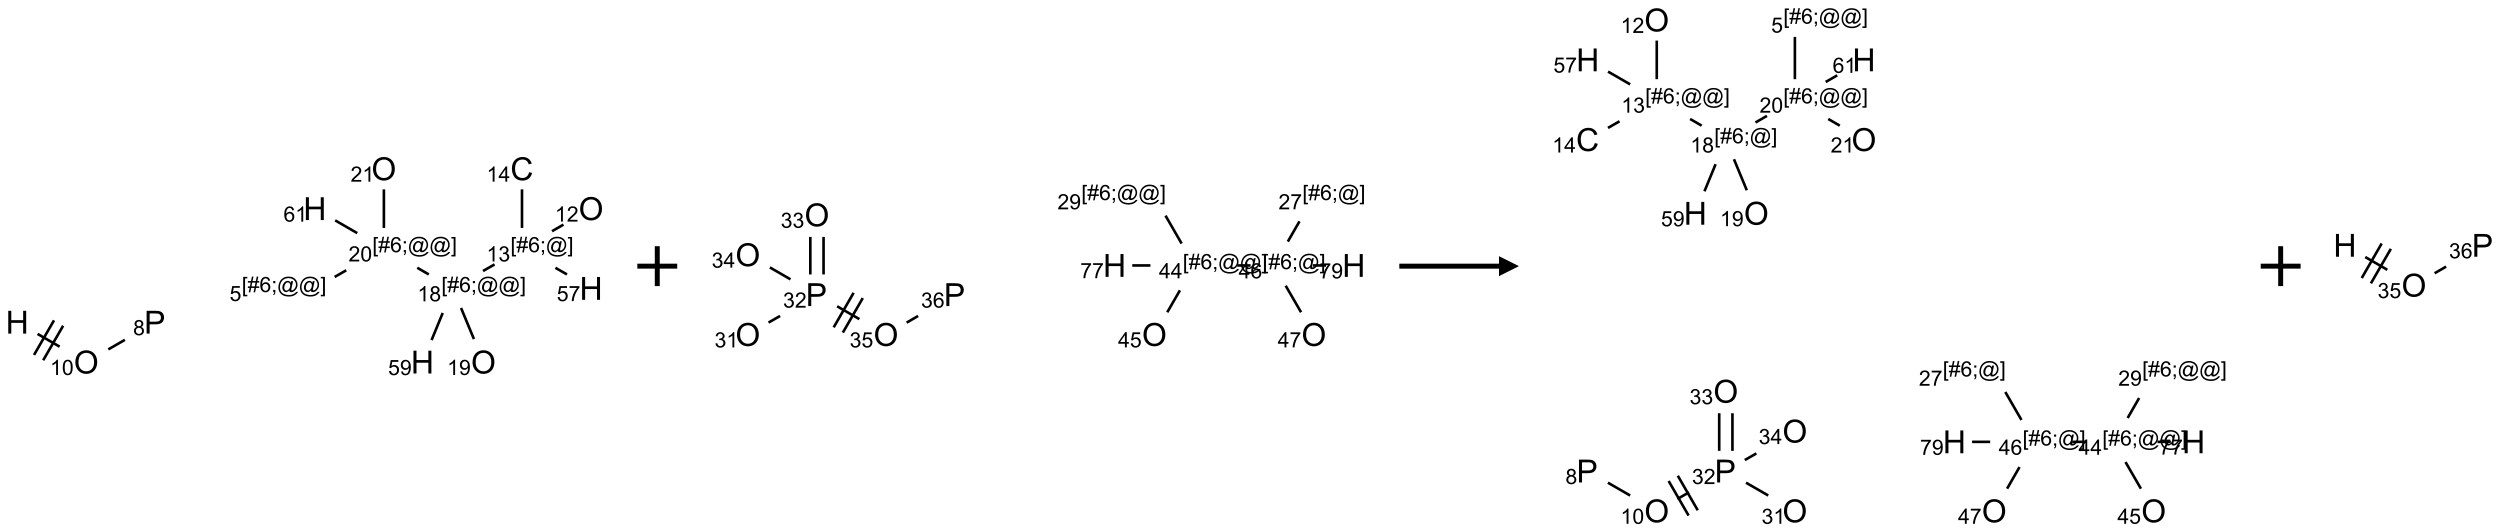 <?xml version="1.0" encoding="UTF-8"?>
<svg xmlns="http://www.w3.org/2000/svg" xmlns:xlink="http://www.w3.org/1999/xlink" width="1254" height="267" viewBox="0 0 1254 267">
<defs>
<g>
<g id="glyph-0-0">
<path d="M 2 0 L 2 -10 L 10 -10 L 10 0 Z M 2.25 -0.25 L 9.75 -0.25 L 9.75 -9.75 L 2.25 -9.75 Z M 2.25 -0.25 "/>
</g>
<g id="glyph-0-1">
<path d="M 1.281 0 L 1.281 -11.453 L 2.797 -11.453 L 2.797 -6.75 L 8.75 -6.75 L 8.75 -11.453 L 10.266 -11.453 L 10.266 0 L 8.75 0 L 8.75 -5.398 L 2.797 -5.398 L 2.797 0 Z M 1.281 0 "/>
</g>
<g id="glyph-0-2">
<path d="M 0.773 -5.578 C 0.773 -7.48 1.285 -8.969 2.305 -10.043 C 3.324 -11.117 4.645 -11.656 6.258 -11.656 C 7.316 -11.656 8.27 -11.402 9.117 -10.898 C 9.965 -10.395 10.613 -9.688 11.059 -8.785 C 11.504 -7.883 11.727 -6.855 11.727 -5.711 C 11.727 -4.551 11.492 -3.512 11.023 -2.594 C 10.555 -1.676 9.891 -0.984 9.031 -0.512 C 8.172 -0.039 7.246 0.195 6.25 0.195 C 5.172 0.195 4.207 -0.066 3.359 -0.586 C 2.512 -1.105 1.867 -1.816 1.43 -2.719 C 0.992 -3.621 0.773 -4.574 0.773 -5.578 Z M 2.336 -5.555 C 2.336 -4.176 2.707 -3.086 3.449 -2.293 C 4.191 -1.5 5.121 -1.102 6.242 -1.102 C 7.383 -1.102 8.32 -1.504 9.059 -2.305 C 9.797 -3.105 10.164 -4.246 10.164 -5.719 C 10.164 -6.652 10.008 -7.465 9.691 -8.16 C 9.375 -8.855 8.914 -9.395 8.309 -9.777 C 7.703 -10.16 7.02 -10.352 6.266 -10.352 C 5.191 -10.352 4.27 -9.984 3.496 -9.246 C 2.723 -8.508 2.336 -7.277 2.336 -5.555 Z M 2.336 -5.555 "/>
</g>
<g id="glyph-0-3">
<path d="M 1.234 0 L 1.234 -11.453 L 5.555 -11.453 C 6.316 -11.453 6.895 -11.418 7.297 -11.344 C 7.859 -11.25 8.332 -11.07 8.711 -10.809 C 9.09 -10.547 9.398 -10.176 9.629 -9.703 C 9.859 -9.23 9.977 -8.707 9.977 -8.141 C 9.977 -7.168 9.668 -6.344 9.047 -5.668 C 8.426 -4.992 7.309 -4.656 5.688 -4.656 L 2.75 -4.656 L 2.75 0 Z M 2.75 -6.008 L 5.711 -6.008 C 6.691 -6.008 7.387 -6.191 7.797 -6.555 C 8.207 -6.918 8.414 -7.434 8.414 -8.094 C 8.414 -8.574 8.293 -8.984 8.051 -9.324 C 7.809 -9.664 7.488 -9.891 7.094 -10 C 6.84 -10.066 6.367 -10.102 5.68 -10.102 L 2.75 -10.102 Z M 2.75 -6.008 "/>
</g>
<g id="glyph-0-4">
<path d="M 9.406 -4.016 L 10.922 -3.633 C 10.605 -2.387 10.031 -1.438 9.207 -0.785 C 8.383 -0.133 7.371 0.195 6.18 0.195 C 4.945 0.195 3.941 -0.055 3.168 -0.559 C 2.395 -1.062 1.805 -1.789 1.402 -2.742 C 1 -3.695 0.797 -4.719 0.797 -5.812 C 0.797 -7.004 1.023 -8.047 1.48 -8.934 C 1.938 -9.82 2.586 -10.496 3.426 -10.957 C 4.266 -11.418 5.191 -11.648 6.203 -11.648 C 7.348 -11.648 8.312 -11.355 9.094 -10.773 C 9.875 -10.191 10.418 -9.371 10.727 -8.312 L 9.234 -7.961 C 8.969 -8.793 8.582 -9.402 8.078 -9.781 C 7.574 -10.16 6.938 -10.352 6.172 -10.352 C 5.293 -10.352 4.555 -10.141 3.965 -9.719 C 3.375 -9.297 2.957 -8.73 2.719 -8.02 C 2.48 -7.309 2.359 -6.574 2.359 -5.82 C 2.359 -4.848 2.5 -3.996 2.785 -3.27 C 3.07 -2.543 3.512 -2 4.109 -1.641 C 4.707 -1.281 5.355 -1.102 6.055 -1.102 C 6.902 -1.102 7.621 -1.348 8.211 -1.836 C 8.801 -2.324 9.199 -3.051 9.406 -4.016 Z M 9.406 -4.016 "/>
</g>
<g id="glyph-1-0">
<path d="M 1.332 0 L 1.332 -6.668 L 6.668 -6.668 L 6.668 0 Z M 1.5 -0.168 L 6.5 -0.168 L 6.5 -6.5 L 1.5 -6.5 Z M 1.5 -0.168 "/>
</g>
<g id="glyph-1-1">
<path d="M 3.973 0 L 3.035 0 L 3.035 -5.973 C 2.809 -5.758 2.516 -5.543 2.148 -5.328 C 1.781 -5.113 1.453 -4.953 1.16 -4.844 L 1.16 -5.75 C 1.684 -5.996 2.145 -6.297 2.535 -6.645 C 2.93 -6.996 3.207 -7.336 3.371 -7.668 L 3.973 -7.668 Z M 3.973 0 "/>
</g>
<g id="glyph-1-2">
<path d="M 0.441 -3.766 C 0.441 -4.668 0.535 -5.395 0.723 -5.945 C 0.906 -6.496 1.184 -6.922 1.551 -7.219 C 1.918 -7.516 2.375 -7.668 2.934 -7.668 C 3.344 -7.668 3.703 -7.586 4.012 -7.418 C 4.32 -7.254 4.574 -7.016 4.777 -6.707 C 4.977 -6.395 5.137 -6.016 5.25 -5.57 C 5.363 -5.125 5.422 -4.523 5.422 -3.766 C 5.422 -2.871 5.328 -2.148 5.145 -1.598 C 4.961 -1.047 4.688 -0.621 4.32 -0.32 C 3.953 -0.02 3.492 0.129 2.934 0.129 C 2.195 0.129 1.617 -0.133 1.199 -0.66 C 0.695 -1.297 0.441 -2.332 0.441 -3.766 Z M 1.406 -3.766 C 1.406 -2.512 1.555 -1.68 1.848 -1.262 C 2.141 -0.848 2.5 -0.641 2.934 -0.641 C 3.363 -0.641 3.727 -0.848 4.02 -1.266 C 4.312 -1.684 4.457 -2.516 4.457 -3.766 C 4.457 -5.023 4.312 -5.859 4.02 -6.27 C 3.727 -6.684 3.359 -6.891 2.922 -6.891 C 2.492 -6.891 2.148 -6.707 1.891 -6.344 C 1.566 -5.879 1.406 -5.02 1.406 -3.766 Z M 1.406 -3.766 "/>
</g>
<g id="glyph-1-3">
<path d="M 1.887 -4.141 C 1.496 -4.281 1.207 -4.484 1.02 -4.75 C 0.832 -5.016 0.738 -5.328 0.738 -5.699 C 0.738 -6.254 0.938 -6.719 1.34 -7.098 C 1.738 -7.477 2.27 -7.668 2.934 -7.668 C 3.598 -7.668 4.137 -7.473 4.543 -7.086 C 4.949 -6.699 5.152 -6.227 5.152 -5.672 C 5.152 -5.316 5.059 -5.008 4.871 -4.746 C 4.688 -4.484 4.406 -4.281 4.027 -4.141 C 4.496 -3.988 4.852 -3.742 5.098 -3.402 C 5.34 -3.062 5.465 -2.656 5.465 -2.184 C 5.465 -1.531 5.234 -0.98 4.77 -0.535 C 4.309 -0.09 3.703 0.129 2.949 0.129 C 2.195 0.129 1.586 -0.094 1.125 -0.539 C 0.664 -0.984 0.434 -1.543 0.434 -2.207 C 0.434 -2.703 0.559 -3.121 0.809 -3.457 C 1.062 -3.793 1.422 -4.02 1.887 -4.141 Z M 1.699 -5.73 C 1.699 -5.367 1.812 -5.074 2.047 -4.844 C 2.281 -4.613 2.582 -4.5 2.953 -4.5 C 3.312 -4.5 3.609 -4.613 3.84 -4.84 C 4.07 -5.066 4.188 -5.348 4.188 -5.676 C 4.188 -6.02 4.07 -6.309 3.832 -6.543 C 3.594 -6.777 3.297 -6.895 2.941 -6.895 C 2.586 -6.895 2.289 -6.781 2.051 -6.551 C 1.816 -6.324 1.699 -6.047 1.699 -5.73 Z M 1.395 -2.203 C 1.395 -1.938 1.461 -1.676 1.586 -1.426 C 1.711 -1.176 1.902 -0.984 2.152 -0.848 C 2.402 -0.711 2.672 -0.641 2.957 -0.641 C 3.406 -0.641 3.777 -0.785 4.066 -1.074 C 4.359 -1.363 4.504 -1.727 4.504 -2.172 C 4.504 -2.625 4.355 -2.996 4.055 -3.293 C 3.754 -3.586 3.379 -3.734 2.926 -3.734 C 2.484 -3.734 2.121 -3.59 1.832 -3.297 C 1.543 -3.004 1.395 -2.641 1.395 -2.203 Z M 1.395 -2.203 "/>
</g>
<g id="glyph-1-4">
<path d="M 5.371 -0.902 L 5.371 0 L 0.324 0 C 0.316 -0.227 0.352 -0.441 0.434 -0.652 C 0.562 -0.996 0.766 -1.332 1.051 -1.668 C 1.332 -2 1.742 -2.387 2.277 -2.824 C 3.105 -3.504 3.668 -4.043 3.957 -4.441 C 4.25 -4.84 4.395 -5.215 4.395 -5.566 C 4.395 -5.938 4.262 -6.254 3.996 -6.508 C 3.73 -6.762 3.387 -6.891 2.957 -6.891 C 2.508 -6.891 2.145 -6.754 1.875 -6.484 C 1.605 -6.215 1.469 -5.84 1.465 -5.359 L 0.5 -5.457 C 0.566 -6.176 0.812 -6.727 1.246 -7.102 C 1.676 -7.477 2.254 -7.668 2.98 -7.668 C 3.711 -7.668 4.293 -7.465 4.719 -7.059 C 5.145 -6.652 5.359 -6.148 5.359 -5.547 C 5.359 -5.242 5.297 -4.941 5.172 -4.645 C 5.047 -4.352 4.84 -4.039 4.551 -3.715 C 4.262 -3.387 3.777 -2.938 3.105 -2.371 C 2.543 -1.898 2.18 -1.578 2.02 -1.41 C 1.859 -1.242 1.73 -1.07 1.625 -0.902 Z M 5.371 -0.902 "/>
</g>
<g id="glyph-1-5">
<path d="M 0.723 2.121 L 0.723 -7.637 L 2.793 -7.637 L 2.793 -6.859 L 1.66 -6.859 L 1.66 1.344 L 2.793 1.344 L 2.793 2.121 Z M 0.723 2.121 "/>
</g>
<g id="glyph-1-6">
<path d="M 0.535 0.129 L 0.988 -2.09 L 0.109 -2.09 L 0.109 -2.863 L 1.145 -2.863 L 1.531 -4.754 L 0.109 -4.754 L 0.109 -5.531 L 1.688 -5.531 L 2.141 -7.766 L 2.922 -7.766 L 2.469 -5.531 L 4.109 -5.531 L 4.562 -7.766 L 5.348 -7.766 L 4.895 -5.531 L 5.797 -5.531 L 5.797 -4.754 L 4.738 -4.754 L 4.348 -2.863 L 5.797 -2.863 L 5.797 -2.09 L 4.191 -2.09 L 3.738 0.129 L 2.957 0.129 L 3.406 -2.09 L 1.77 -2.09 L 1.316 0.129 Z M 1.926 -2.863 L 3.562 -2.863 L 3.953 -4.754 L 2.312 -4.754 Z M 1.926 -2.863 "/>
</g>
<g id="glyph-1-7">
<path d="M 5.309 -5.766 L 4.375 -5.691 C 4.293 -6.059 4.172 -6.328 4.02 -6.496 C 3.766 -6.762 3.453 -6.895 3.082 -6.895 C 2.785 -6.895 2.523 -6.812 2.297 -6.645 C 2 -6.43 1.77 -6.117 1.598 -5.703 C 1.43 -5.289 1.34 -4.703 1.332 -3.938 C 1.559 -4.281 1.836 -4.535 2.16 -4.703 C 2.488 -4.871 2.828 -4.953 3.188 -4.953 C 3.812 -4.953 4.344 -4.723 4.785 -4.262 C 5.223 -3.801 5.441 -3.207 5.441 -2.48 C 5.441 -2 5.34 -1.555 5.133 -1.145 C 4.926 -0.73 4.641 -0.418 4.281 -0.199 C 3.922 0.02 3.512 0.129 3.051 0.129 C 2.27 0.129 1.633 -0.156 1.141 -0.73 C 0.648 -1.305 0.402 -2.254 0.402 -3.574 C 0.402 -5.051 0.672 -6.121 1.219 -6.793 C 1.695 -7.375 2.336 -7.668 3.141 -7.668 C 3.742 -7.668 4.234 -7.5 4.617 -7.16 C 5 -6.824 5.23 -6.359 5.309 -5.766 Z M 1.48 -2.473 C 1.48 -2.152 1.547 -1.844 1.684 -1.547 C 1.82 -1.25 2.016 -1.027 2.262 -0.871 C 2.508 -0.719 2.766 -0.641 3.035 -0.641 C 3.434 -0.641 3.773 -0.801 4.059 -1.121 C 4.344 -1.441 4.484 -1.875 4.484 -2.422 C 4.484 -2.949 4.344 -3.367 4.062 -3.668 C 3.781 -3.973 3.426 -4.125 3 -4.125 C 2.578 -4.125 2.219 -3.973 1.922 -3.668 C 1.625 -3.363 1.48 -2.969 1.48 -2.473 Z M 1.48 -2.473 "/>
</g>
<g id="glyph-1-8">
<path d="M 0.949 -4.465 L 0.949 -5.531 L 2.016 -5.531 L 2.016 -4.465 Z M 0.949 0 L 0.949 -1.066 L 2.016 -1.066 L 2.016 0 C 2.016 0.391 1.945 0.711 1.809 0.949 C 1.668 1.191 1.449 1.379 1.145 1.512 L 0.887 1.109 C 1.082 1.023 1.23 0.895 1.324 0.727 C 1.418 0.559 1.469 0.316 1.48 0 Z M 0.949 0 "/>
</g>
<g id="glyph-1-9">
<path d="M 6.047 -0.848 C 5.82 -0.59 5.57 -0.379 5.289 -0.223 C 5.008 -0.062 4.73 0.016 4.449 0.016 C 4.141 0.016 3.84 -0.074 3.547 -0.254 C 3.254 -0.434 3.02 -0.715 2.836 -1.09 C 2.652 -1.465 2.562 -1.875 2.562 -2.324 C 2.562 -2.875 2.703 -3.43 2.988 -3.98 C 3.27 -4.535 3.621 -4.953 4.043 -5.23 C 4.461 -5.508 4.871 -5.645 5.266 -5.645 C 5.566 -5.645 5.855 -5.566 6.129 -5.41 C 6.402 -5.25 6.641 -5.012 6.84 -4.688 L 7.016 -5.496 L 7.949 -5.496 L 7.199 -2 C 7.094 -1.516 7.043 -1.246 7.043 -1.191 C 7.043 -1.098 7.078 -1.02 7.148 -0.949 C 7.219 -0.883 7.305 -0.848 7.406 -0.848 C 7.59 -0.848 7.832 -0.953 8.129 -1.168 C 8.527 -1.445 8.84 -1.816 9.07 -2.285 C 9.301 -2.75 9.418 -3.234 9.418 -3.73 C 9.418 -4.309 9.27 -4.852 8.973 -5.355 C 8.676 -5.859 8.23 -6.262 7.645 -6.562 C 7.055 -6.863 6.406 -7.016 5.691 -7.016 C 4.879 -7.016 4.137 -6.824 3.465 -6.445 C 2.793 -6.066 2.273 -5.52 1.902 -4.809 C 1.535 -4.098 1.348 -3.34 1.348 -2.527 C 1.348 -1.676 1.535 -0.941 1.902 -0.328 C 2.273 0.285 2.809 0.742 3.508 1.035 C 4.207 1.328 4.984 1.473 5.832 1.473 C 6.742 1.473 7.504 1.32 8.121 1.016 C 8.734 0.711 9.195 0.34 9.5 -0.098 L 10.441 -0.098 C 10.266 0.266 9.961 0.637 9.531 1.016 C 9.102 1.395 8.59 1.695 7.996 1.914 C 7.402 2.133 6.688 2.246 5.848 2.246 C 5.078 2.246 4.367 2.145 3.715 1.949 C 3.066 1.75 2.512 1.453 2.051 1.055 C 1.594 0.656 1.25 0.199 1.016 -0.316 C 0.723 -0.973 0.578 -1.684 0.578 -2.441 C 0.578 -3.289 0.75 -4.098 1.098 -4.863 C 1.523 -5.805 2.125 -6.527 2.902 -7.027 C 3.684 -7.527 4.629 -7.777 5.738 -7.777 C 6.602 -7.777 7.375 -7.602 8.059 -7.246 C 8.746 -6.895 9.285 -6.371 9.684 -5.672 C 10.02 -5.07 10.188 -4.418 10.188 -3.715 C 10.188 -2.707 9.832 -1.812 9.125 -1.031 C 8.492 -0.328 7.801 0.02 7.051 0.02 C 6.812 0.02 6.617 -0.016 6.473 -0.09 C 6.324 -0.16 6.215 -0.266 6.145 -0.402 C 6.102 -0.488 6.066 -0.637 6.047 -0.848 Z M 3.527 -2.262 C 3.527 -1.785 3.641 -1.414 3.863 -1.152 C 4.09 -0.887 4.348 -0.754 4.641 -0.754 C 4.836 -0.754 5.039 -0.812 5.254 -0.93 C 5.469 -1.047 5.676 -1.219 5.871 -1.449 C 6.066 -1.676 6.23 -1.969 6.355 -2.32 C 6.48 -2.672 6.543 -3.027 6.543 -3.379 C 6.543 -3.852 6.426 -4.219 6.191 -4.48 C 5.957 -4.738 5.672 -4.871 5.332 -4.871 C 5.109 -4.871 4.902 -4.812 4.707 -4.699 C 4.512 -4.586 4.32 -4.406 4.137 -4.156 C 3.953 -3.906 3.805 -3.602 3.691 -3.246 C 3.582 -2.887 3.527 -2.559 3.527 -2.262 Z M 3.527 -2.262 "/>
</g>
<g id="glyph-1-10">
<path d="M 2.27 2.121 L 0.203 2.121 L 0.203 1.344 L 1.332 1.344 L 1.332 -6.859 L 0.203 -6.859 L 0.203 -7.637 L 2.27 -7.637 Z M 2.27 2.121 "/>
</g>
<g id="glyph-1-11">
<path d="M 0.441 -2 L 1.426 -2.082 C 1.5 -1.605 1.668 -1.242 1.934 -1.004 C 2.199 -0.762 2.52 -0.641 2.895 -0.641 C 3.348 -0.641 3.73 -0.812 4.043 -1.152 C 4.355 -1.492 4.512 -1.941 4.512 -2.504 C 4.512 -3.039 4.359 -3.461 4.059 -3.77 C 3.758 -4.078 3.367 -4.234 2.879 -4.234 C 2.578 -4.234 2.305 -4.164 2.062 -4.027 C 1.82 -3.891 1.629 -3.715 1.488 -3.496 L 0.609 -3.609 L 1.348 -7.531 L 5.145 -7.531 L 5.145 -6.637 L 2.098 -6.637 L 1.688 -4.582 C 2.145 -4.902 2.625 -5.062 3.129 -5.062 C 3.797 -5.062 4.359 -4.832 4.816 -4.371 C 5.277 -3.91 5.504 -3.312 5.504 -2.59 C 5.504 -1.898 5.305 -1.301 4.902 -0.797 C 4.41 -0.18 3.742 0.129 2.895 0.129 C 2.199 0.129 1.633 -0.062 1.195 -0.453 C 0.758 -0.844 0.504 -1.359 0.441 -2 Z M 0.441 -2 "/>
</g>
<g id="glyph-1-12">
<path d="M 0.582 -1.766 L 1.484 -1.848 C 1.562 -1.426 1.707 -1.117 1.922 -0.926 C 2.137 -0.734 2.414 -0.641 2.75 -0.641 C 3.039 -0.641 3.289 -0.707 3.508 -0.84 C 3.727 -0.973 3.902 -1.148 4.043 -1.367 C 4.18 -1.586 4.297 -1.887 4.391 -2.262 C 4.484 -2.637 4.531 -3.016 4.531 -3.406 C 4.531 -3.449 4.531 -3.512 4.527 -3.594 C 4.34 -3.297 4.082 -3.055 3.758 -2.867 C 3.434 -2.68 3.082 -2.59 2.703 -2.59 C 2.07 -2.59 1.535 -2.816 1.098 -3.277 C 0.66 -3.734 0.441 -4.34 0.441 -5.09 C 0.441 -5.863 0.672 -6.484 1.129 -6.957 C 1.586 -7.43 2.156 -7.668 2.844 -7.668 C 3.34 -7.668 3.793 -7.531 4.207 -7.266 C 4.617 -7 4.93 -6.617 5.145 -6.121 C 5.355 -5.629 5.465 -4.91 5.465 -3.973 C 5.465 -2.996 5.359 -2.223 5.145 -1.645 C 4.934 -1.066 4.617 -0.625 4.199 -0.324 C 3.781 -0.02 3.293 0.129 2.73 0.129 C 2.133 0.129 1.645 -0.035 1.266 -0.367 C 0.887 -0.699 0.66 -1.164 0.582 -1.766 Z M 4.422 -5.137 C 4.422 -5.676 4.277 -6.102 3.992 -6.418 C 3.707 -6.734 3.359 -6.891 2.957 -6.891 C 2.543 -6.891 2.18 -6.719 1.871 -6.379 C 1.562 -6.039 1.406 -5.598 1.406 -5.059 C 1.406 -4.57 1.555 -4.176 1.848 -3.871 C 2.141 -3.566 2.5 -3.418 2.934 -3.418 C 3.367 -3.418 3.723 -3.57 4.004 -3.871 C 4.281 -4.176 4.422 -4.598 4.422 -5.137 Z M 4.422 -5.137 "/>
</g>
<g id="glyph-1-13">
<path d="M 0.449 -2.016 L 1.387 -2.141 C 1.492 -1.609 1.676 -1.227 1.934 -0.992 C 2.191 -0.758 2.508 -0.641 2.879 -0.641 C 3.32 -0.641 3.695 -0.793 3.996 -1.098 C 4.301 -1.402 4.453 -1.781 4.453 -2.234 C 4.453 -2.664 4.312 -3.02 4.031 -3.301 C 3.75 -3.578 3.391 -3.719 2.957 -3.719 C 2.781 -3.719 2.562 -3.684 2.297 -3.613 L 2.402 -4.438 C 2.465 -4.43 2.516 -4.426 2.551 -4.426 C 2.949 -4.426 3.312 -4.531 3.629 -4.738 C 3.949 -4.949 4.109 -5.27 4.109 -5.703 C 4.109 -6.047 3.992 -6.332 3.762 -6.559 C 3.527 -6.785 3.227 -6.895 2.859 -6.895 C 2.496 -6.895 2.191 -6.781 1.949 -6.551 C 1.707 -6.324 1.547 -5.98 1.48 -5.52 L 0.543 -5.688 C 0.656 -6.316 0.918 -6.805 1.324 -7.148 C 1.73 -7.492 2.234 -7.668 2.84 -7.668 C 3.254 -7.668 3.641 -7.578 3.988 -7.398 C 4.34 -7.219 4.609 -6.977 4.793 -6.668 C 4.98 -6.359 5.074 -6.031 5.074 -5.684 C 5.074 -5.352 4.984 -5.051 4.809 -4.781 C 4.629 -4.512 4.367 -4.297 4.02 -4.137 C 4.473 -4.031 4.824 -3.816 5.074 -3.488 C 5.324 -3.16 5.449 -2.75 5.449 -2.254 C 5.449 -1.59 5.203 -1.023 4.719 -0.559 C 4.234 -0.098 3.617 0.137 2.875 0.137 C 2.203 0.137 1.648 -0.062 1.207 -0.465 C 0.762 -0.863 0.512 -1.379 0.449 -2.016 Z M 0.449 -2.016 "/>
</g>
<g id="glyph-1-14">
<path d="M 3.449 0 L 3.449 -1.828 L 0.137 -1.828 L 0.137 -2.688 L 3.621 -7.637 L 4.387 -7.637 L 4.387 -2.688 L 5.418 -2.688 L 5.418 -1.828 L 4.387 -1.828 L 4.387 0 Z M 3.449 -2.688 L 3.449 -6.129 L 1.059 -2.688 Z M 3.449 -2.688 "/>
</g>
<g id="glyph-1-15">
<path d="M 0.504 -6.637 L 0.504 -7.535 L 5.449 -7.535 L 5.449 -6.809 C 4.961 -6.289 4.48 -5.602 4.004 -4.746 C 3.527 -3.887 3.156 -3.004 2.895 -2.098 C 2.707 -1.461 2.59 -0.762 2.535 0 L 1.574 0 C 1.582 -0.602 1.703 -1.328 1.926 -2.176 C 2.152 -3.027 2.477 -3.848 2.898 -4.637 C 3.32 -5.426 3.77 -6.094 4.246 -6.637 Z M 0.504 -6.637 "/>
</g>
</g>
</defs>
<path fill="none" stroke-width="0.033" stroke-linecap="butt" stroke-linejoin="miter" stroke="rgb(0%, 0%, 0%)" stroke-opacity="1" stroke-miterlimit="10" d="M 0.255 2.071 L 0.532 2.231 " transform="matrix(40, 0, 0, 40, 8.635, 84.66)"/>
<path fill="none" stroke-width="0.033" stroke-linecap="butt" stroke-linejoin="miter" stroke="rgb(0%, 0%, 0%)" stroke-opacity="1" stroke-miterlimit="10" d="M 0.326 2.401 L 0.576 1.968 " transform="matrix(40, 0, 0, 40, 8.635, 84.66)"/>
<path fill="none" stroke-width="0.033" stroke-linecap="butt" stroke-linejoin="miter" stroke="rgb(0%, 0%, 0%)" stroke-opacity="1" stroke-miterlimit="10" d="M 0.211 2.334 L 0.461 1.901 " transform="matrix(40, 0, 0, 40, 8.635, 84.66)"/>
<path fill="none" stroke-width="0.033" stroke-linecap="butt" stroke-linejoin="miter" stroke="rgb(0%, 0%, 0%)" stroke-opacity="1" stroke-miterlimit="10" d="M 1.142 2.265 L 1.35 2.145 " transform="matrix(40, 0, 0, 40, 8.635, 84.66)"/>
<path fill="none" stroke-width="0.033" stroke-linecap="butt" stroke-linejoin="miter" stroke="rgb(0%, 0%, 0%)" stroke-opacity="1" stroke-miterlimit="10" d="M 4.598 0.258 L 4.598 0.742 " transform="matrix(40, 0, 0, 40, 8.635, 84.66)"/>
<path fill="none" stroke-width="0.033" stroke-linecap="butt" stroke-linejoin="miter" stroke="rgb(0%, 0%, 0%)" stroke-opacity="1" stroke-miterlimit="10" d="M 4.126 1.273 L 3.981 1.356 " transform="matrix(40, 0, 0, 40, 8.635, 84.66)"/>
<path fill="none" stroke-width="0.033" stroke-linecap="butt" stroke-linejoin="miter" stroke="rgb(0%, 0%, 0%)" stroke-opacity="1" stroke-miterlimit="10" d="M 4.264 0.807 L 3.987 0.647 " transform="matrix(40, 0, 0, 40, 8.635, 84.66)"/>
<path fill="none" stroke-width="0.033" stroke-linecap="butt" stroke-linejoin="miter" stroke="rgb(0%, 0%, 0%)" stroke-opacity="1" stroke-miterlimit="10" d="M 5.016 1.241 L 5.161 1.325 " transform="matrix(40, 0, 0, 40, 8.635, 84.66)"/>
<path fill="none" stroke-width="0.033" stroke-linecap="butt" stroke-linejoin="miter" stroke="rgb(0%, 0%, 0%)" stroke-opacity="1" stroke-miterlimit="10" d="M 5.566 1.746 L 5.727 2.135 " transform="matrix(40, 0, 0, 40, 8.635, 84.66)"/>
<path fill="none" stroke-width="0.033" stroke-linecap="butt" stroke-linejoin="miter" stroke="rgb(0%, 0%, 0%)" stroke-opacity="1" stroke-miterlimit="10" d="M 5.336 1.808 L 5.196 2.148 " transform="matrix(40, 0, 0, 40, 8.635, 84.66)"/>
<path fill="none" stroke-width="0.033" stroke-linecap="butt" stroke-linejoin="miter" stroke="rgb(0%, 0%, 0%)" stroke-opacity="1" stroke-miterlimit="10" d="M 5.841 1.282 L 5.986 1.199 " transform="matrix(40, 0, 0, 40, 8.635, 84.66)"/>
<path fill="none" stroke-width="0.033" stroke-linecap="butt" stroke-linejoin="miter" stroke="rgb(0%, 0%, 0%)" stroke-opacity="1" stroke-miterlimit="10" d="M 6.33 0.742 L 6.33 0.258 " transform="matrix(40, 0, 0, 40, 8.635, 84.66)"/>
<path fill="none" stroke-width="0.033" stroke-linecap="butt" stroke-linejoin="miter" stroke="rgb(0%, 0%, 0%)" stroke-opacity="1" stroke-miterlimit="10" d="M 6.749 1.242 L 6.894 1.325 " transform="matrix(40, 0, 0, 40, 8.635, 84.66)"/>
<path fill="none" stroke-width="0.033" stroke-linecap="butt" stroke-linejoin="miter" stroke="rgb(0%, 0%, 0%)" stroke-opacity="1" stroke-miterlimit="10" d="M 6.706 0.783 L 6.85 0.7 " transform="matrix(40, 0, 0, 40, 8.635, 84.66)"/>
<g fill="rgb(0%, 0%, 0%)" fill-opacity="1">
<use xlink:href="#glyph-0-1" x="2.863" y="167.344"/>
</g>
<g fill="rgb(0%, 0%, 0%)" fill-opacity="1">
<use xlink:href="#glyph-0-2" x="37.027" y="187.348"/>
</g>
<g fill="rgb(0%, 0%, 0%)" fill-opacity="1">
<use xlink:href="#glyph-1-1" x="25.109" y="188.094"/>
<use xlink:href="#glyph-1-2" x="31.042" y="188.094"/>
</g>
<g fill="rgb(0%, 0%, 0%)" fill-opacity="1">
<use xlink:href="#glyph-0-3" x="72.312" y="167.344"/>
</g>
<g fill="rgb(0%, 0%, 0%)" fill-opacity="1">
<use xlink:href="#glyph-1-3" x="66.75" y="168.137"/>
</g>
<g fill="rgb(0%, 0%, 0%)" fill-opacity="1">
<use xlink:href="#glyph-0-2" x="186.309" y="90.391"/>
</g>
<g fill="rgb(0%, 0%, 0%)" fill-opacity="1">
<use xlink:href="#glyph-1-4" x="175.844" y="91.141"/>
<use xlink:href="#glyph-1-1" x="181.776" y="91.141"/>
</g>
<g fill="rgb(0%, 0%, 0%)" fill-opacity="1">
<use xlink:href="#glyph-1-5" x="186.77" y="126.512"/>
<use xlink:href="#glyph-1-6" x="189.733" y="126.512"/>
<use xlink:href="#glyph-1-7" x="195.665" y="126.512"/>
<use xlink:href="#glyph-1-8" x="201.598" y="126.512"/>
<use xlink:href="#glyph-1-9" x="204.561" y="126.512"/>
<use xlink:href="#glyph-1-9" x="215.389" y="126.512"/>
<use xlink:href="#glyph-1-10" x="226.217" y="126.512"/>
</g>
<g fill="rgb(0%, 0%, 0%)" fill-opacity="1">
<use xlink:href="#glyph-1-4" x="174.809" y="131.141"/>
<use xlink:href="#glyph-1-2" x="180.741" y="131.141"/>
</g>
<g fill="rgb(0%, 0%, 0%)" fill-opacity="1">
<use xlink:href="#glyph-1-5" x="121.258" y="146.512"/>
<use xlink:href="#glyph-1-6" x="124.221" y="146.512"/>
<use xlink:href="#glyph-1-7" x="130.154" y="146.512"/>
<use xlink:href="#glyph-1-8" x="136.086" y="146.512"/>
<use xlink:href="#glyph-1-9" x="139.049" y="146.512"/>
<use xlink:href="#glyph-1-9" x="149.878" y="146.512"/>
<use xlink:href="#glyph-1-10" x="160.706" y="146.512"/>
</g>
<g fill="rgb(0%, 0%, 0%)" fill-opacity="1">
<use xlink:href="#glyph-1-11" x="115.145" y="151.008"/>
</g>
<g fill="rgb(0%, 0%, 0%)" fill-opacity="1">
<use xlink:href="#glyph-0-1" x="152.145" y="110.387"/>
</g>
<g fill="rgb(0%, 0%, 0%)" fill-opacity="1">
<use xlink:href="#glyph-1-7" x="142.184" y="111.18"/>
<use xlink:href="#glyph-1-1" x="148.116" y="111.18"/>
</g>
<g fill="rgb(0%, 0%, 0%)" fill-opacity="1">
<use xlink:href="#glyph-1-5" x="221.41" y="146.512"/>
<use xlink:href="#glyph-1-6" x="224.374" y="146.512"/>
<use xlink:href="#glyph-1-7" x="230.306" y="146.512"/>
<use xlink:href="#glyph-1-8" x="236.238" y="146.512"/>
<use xlink:href="#glyph-1-9" x="239.202" y="146.512"/>
<use xlink:href="#glyph-1-9" x="250.03" y="146.512"/>
<use xlink:href="#glyph-1-10" x="260.858" y="146.512"/>
</g>
<g fill="rgb(0%, 0%, 0%)" fill-opacity="1">
<use xlink:href="#glyph-1-1" x="209.406" y="151.141"/>
<use xlink:href="#glyph-1-3" x="215.339" y="151.141"/>
</g>
<g fill="rgb(0%, 0%, 0%)" fill-opacity="1">
<use xlink:href="#glyph-0-2" x="236.258" y="187.348"/>
</g>
<g fill="rgb(0%, 0%, 0%)" fill-opacity="1">
<use xlink:href="#glyph-1-1" x="224.301" y="188.094"/>
<use xlink:href="#glyph-1-12" x="230.233" y="188.094"/>
</g>
<g fill="rgb(0%, 0%, 0%)" fill-opacity="1">
<use xlink:href="#glyph-0-1" x="206.117" y="187.344"/>
</g>
<g fill="rgb(0%, 0%, 0%)" fill-opacity="1">
<use xlink:href="#glyph-1-11" x="194.668" y="188.137"/>
<use xlink:href="#glyph-1-12" x="200.6" y="188.137"/>
</g>
<g fill="rgb(0%, 0%, 0%)" fill-opacity="1">
<use xlink:href="#glyph-1-5" x="256.051" y="126.512"/>
<use xlink:href="#glyph-1-6" x="259.014" y="126.512"/>
<use xlink:href="#glyph-1-7" x="264.947" y="126.512"/>
<use xlink:href="#glyph-1-8" x="270.879" y="126.512"/>
<use xlink:href="#glyph-1-9" x="273.842" y="126.512"/>
<use xlink:href="#glyph-1-10" x="284.671" y="126.512"/>
</g>
<g fill="rgb(0%, 0%, 0%)" fill-opacity="1">
<use xlink:href="#glyph-1-1" x="244.062" y="131.141"/>
<use xlink:href="#glyph-1-13" x="249.995" y="131.141"/>
</g>
<g fill="rgb(0%, 0%, 0%)" fill-opacity="1">
<use xlink:href="#glyph-0-4" x="255.98" y="90.387"/>
</g>
<g fill="rgb(0%, 0%, 0%)" fill-opacity="1">
<use xlink:href="#glyph-1-1" x="244.094" y="91.141"/>
<use xlink:href="#glyph-1-14" x="250.026" y="91.141"/>
</g>
<g fill="rgb(0%, 0%, 0%)" fill-opacity="1">
<use xlink:href="#glyph-0-1" x="290.707" y="150.387"/>
</g>
<g fill="rgb(0%, 0%, 0%)" fill-opacity="1">
<use xlink:href="#glyph-1-11" x="279.273" y="151.051"/>
<use xlink:href="#glyph-1-15" x="285.206" y="151.051"/>
</g>
<g fill="rgb(0%, 0%, 0%)" fill-opacity="1">
<use xlink:href="#glyph-0-2" x="290.23" y="110.391"/>
</g>
<g fill="rgb(0%, 0%, 0%)" fill-opacity="1">
<use xlink:href="#glyph-1-1" x="278.367" y="111.141"/>
<use xlink:href="#glyph-1-4" x="284.299" y="111.141"/>
</g>
<path fill="none" stroke-width="0.062" stroke-linecap="butt" stroke-linejoin="miter" stroke="rgb(0%, 0%, 0%)" stroke-opacity="1" stroke-miterlimit="10" d="M 0 0 L 0.5 0 M 0.25 -0.25 L 0.25 0.25 " transform="matrix(40, 0, 0, 40, 319.689, 133.5)"/>
<path fill="none" stroke-width="0.033" stroke-linecap="butt" stroke-linejoin="miter" stroke="rgb(0%, 0%, 0%)" stroke-opacity="1" stroke-miterlimit="10" d="M 0.259 1.582 L 0.404 1.499 " transform="matrix(40, 0, 0, 40, 375.135, 98.512)"/>
<path fill="none" stroke-width="0.033" stroke-linecap="butt" stroke-linejoin="miter" stroke="rgb(0%, 0%, 0%)" stroke-opacity="1" stroke-miterlimit="10" d="M 0.949 0.979 L 0.949 0.508 " transform="matrix(40, 0, 0, 40, 375.135, 98.512)"/>
<path fill="none" stroke-width="0.033" stroke-linecap="butt" stroke-linejoin="miter" stroke="rgb(0%, 0%, 0%)" stroke-opacity="1" stroke-miterlimit="10" d="M 0.783 0.979 L 0.783 0.508 " transform="matrix(40, 0, 0, 40, 375.135, 98.512)"/>
<path fill="none" stroke-width="0.033" stroke-linecap="butt" stroke-linejoin="miter" stroke="rgb(0%, 0%, 0%)" stroke-opacity="1" stroke-miterlimit="10" d="M 0.534 1.04 L 0.276 0.891 " transform="matrix(40, 0, 0, 40, 375.135, 98.512)"/>
<path fill="none" stroke-width="0.033" stroke-linecap="butt" stroke-linejoin="miter" stroke="rgb(0%, 0%, 0%)" stroke-opacity="1" stroke-miterlimit="10" d="M 1.119 1.378 L 1.398 1.539 " transform="matrix(40, 0, 0, 40, 375.135, 98.512)"/>
<path fill="none" stroke-width="0.033" stroke-linecap="butt" stroke-linejoin="miter" stroke="rgb(0%, 0%, 0%)" stroke-opacity="1" stroke-miterlimit="10" d="M 1.191 1.708 L 1.441 1.275 " transform="matrix(40, 0, 0, 40, 375.135, 98.512)"/>
<path fill="none" stroke-width="0.033" stroke-linecap="butt" stroke-linejoin="miter" stroke="rgb(0%, 0%, 0%)" stroke-opacity="1" stroke-miterlimit="10" d="M 1.076 1.642 L 1.326 1.209 " transform="matrix(40, 0, 0, 40, 375.135, 98.512)"/>
<path fill="none" stroke-width="0.033" stroke-linecap="butt" stroke-linejoin="miter" stroke="rgb(0%, 0%, 0%)" stroke-opacity="1" stroke-miterlimit="10" d="M 1.991 1.583 L 2.135 1.499 " transform="matrix(40, 0, 0, 40, 375.135, 98.512)"/>
<path fill="none" stroke-width="0.033" stroke-linecap="butt" stroke-linejoin="miter" stroke="rgb(0%, 0%, 0%)" stroke-opacity="1" stroke-miterlimit="10" d="M 5.259 1.453 L 5.418 1.178 " transform="matrix(40, 0, 0, 40, 375.135, 98.512)"/>
<path fill="none" stroke-width="0.033" stroke-linecap="butt" stroke-linejoin="miter" stroke="rgb(0%, 0%, 0%)" stroke-opacity="1" stroke-miterlimit="10" d="M 5.439 0.591 L 5.237 0.241 " transform="matrix(40, 0, 0, 40, 375.135, 98.512)"/>
<path fill="none" stroke-width="0.033" stroke-linecap="butt" stroke-linejoin="miter" stroke="rgb(0%, 0%, 0%)" stroke-opacity="1" stroke-miterlimit="10" d="M 5.048 0.866 L 4.82 0.866 " transform="matrix(40, 0, 0, 40, 375.135, 98.512)"/>
<path fill="none" stroke-width="0.033" stroke-linecap="butt" stroke-linejoin="miter" stroke="rgb(0%, 0%, 0%)" stroke-opacity="1" stroke-miterlimit="10" d="M 6.137 0.866 L 6.304 0.866 " transform="matrix(40, 0, 0, 40, 375.135, 98.512)"/>
<path fill="none" stroke-width="0.033" stroke-linecap="butt" stroke-linejoin="miter" stroke="rgb(0%, 0%, 0%)" stroke-opacity="1" stroke-miterlimit="10" d="M 6.771 0.567 L 6.917 0.313 " transform="matrix(40, 0, 0, 40, 375.135, 98.512)"/>
<path fill="none" stroke-width="0.033" stroke-linecap="butt" stroke-linejoin="miter" stroke="rgb(0%, 0%, 0%)" stroke-opacity="1" stroke-miterlimit="10" d="M 6.744 1.12 L 6.937 1.453 " transform="matrix(40, 0, 0, 40, 375.135, 98.512)"/>
<path fill="none" stroke-width="0.033" stroke-linecap="butt" stroke-linejoin="miter" stroke="rgb(0%, 0%, 0%)" stroke-opacity="1" stroke-miterlimit="10" d="M 7.084 0.866 L 7.25 0.866 " transform="matrix(40, 0, 0, 40, 375.135, 98.512)"/>
<g fill="rgb(0%, 0%, 0%)" fill-opacity="1">
<use xlink:href="#glyph-0-2" x="368.887" y="173.523"/>
</g>
<g fill="rgb(0%, 0%, 0%)" fill-opacity="1">
<use xlink:href="#glyph-1-13" x="358.418" y="174.273"/>
<use xlink:href="#glyph-1-1" x="364.35" y="174.273"/>
</g>
<g fill="rgb(0%, 0%, 0%)" fill-opacity="1">
<use xlink:href="#glyph-0-3" x="404.172" y="153.52"/>
</g>
<g fill="rgb(0%, 0%, 0%)" fill-opacity="1">
<use xlink:href="#glyph-1-13" x="392.77" y="154.312"/>
<use xlink:href="#glyph-1-4" x="398.702" y="154.312"/>
</g>
<g fill="rgb(0%, 0%, 0%)" fill-opacity="1">
<use xlink:href="#glyph-0-2" x="403.527" y="113.523"/>
</g>
<g fill="rgb(0%, 0%, 0%)" fill-opacity="1">
<use xlink:href="#glyph-1-13" x="391.586" y="114.273"/>
<use xlink:href="#glyph-1-13" x="397.518" y="114.273"/>
</g>
<g fill="rgb(0%, 0%, 0%)" fill-opacity="1">
<use xlink:href="#glyph-0-2" x="368.887" y="133.523"/>
</g>
<g fill="rgb(0%, 0%, 0%)" fill-opacity="1">
<use xlink:href="#glyph-1-13" x="356.977" y="134.273"/>
<use xlink:href="#glyph-1-14" x="362.909" y="134.273"/>
</g>
<g fill="rgb(0%, 0%, 0%)" fill-opacity="1">
<use xlink:href="#glyph-0-2" x="438.168" y="173.523"/>
</g>
<g fill="rgb(0%, 0%, 0%)" fill-opacity="1">
<use xlink:href="#glyph-1-13" x="426.168" y="174.273"/>
<use xlink:href="#glyph-1-11" x="432.1" y="174.273"/>
</g>
<g fill="rgb(0%, 0%, 0%)" fill-opacity="1">
<use xlink:href="#glyph-0-3" x="473.453" y="153.52"/>
</g>
<g fill="rgb(0%, 0%, 0%)" fill-opacity="1">
<use xlink:href="#glyph-1-13" x="461.977" y="154.312"/>
<use xlink:href="#glyph-1-7" x="467.909" y="154.312"/>
</g>
<g fill="rgb(0%, 0%, 0%)" fill-opacity="1">
<use xlink:href="#glyph-0-2" x="572.809" y="173.523"/>
</g>
<g fill="rgb(0%, 0%, 0%)" fill-opacity="1">
<use xlink:href="#glyph-1-14" x="560.809" y="174.242"/>
<use xlink:href="#glyph-1-11" x="566.741" y="174.242"/>
</g>
<g fill="rgb(0%, 0%, 0%)" fill-opacity="1">
<use xlink:href="#glyph-1-5" x="593.27" y="135.004"/>
<use xlink:href="#glyph-1-6" x="596.233" y="135.004"/>
<use xlink:href="#glyph-1-7" x="602.165" y="135.004"/>
<use xlink:href="#glyph-1-8" x="608.098" y="135.004"/>
<use xlink:href="#glyph-1-9" x="611.061" y="135.004"/>
<use xlink:href="#glyph-1-9" x="621.889" y="135.004"/>
<use xlink:href="#glyph-1-10" x="632.717" y="135.004"/>
</g>
<g fill="rgb(0%, 0%, 0%)" fill-opacity="1">
<use xlink:href="#glyph-1-14" x="581.312" y="139.602"/>
<use xlink:href="#glyph-1-14" x="587.245" y="139.602"/>
</g>
<g fill="rgb(0%, 0%, 0%)" fill-opacity="1">
<use xlink:href="#glyph-1-5" x="542.398" y="100.363"/>
<use xlink:href="#glyph-1-6" x="545.362" y="100.363"/>
<use xlink:href="#glyph-1-7" x="551.294" y="100.363"/>
<use xlink:href="#glyph-1-8" x="557.227" y="100.363"/>
<use xlink:href="#glyph-1-9" x="560.19" y="100.363"/>
<use xlink:href="#glyph-1-9" x="571.018" y="100.363"/>
<use xlink:href="#glyph-1-10" x="581.846" y="100.363"/>
</g>
<g fill="rgb(0%, 0%, 0%)" fill-opacity="1">
<use xlink:href="#glyph-1-4" x="530.398" y="104.992"/>
<use xlink:href="#glyph-1-12" x="536.331" y="104.992"/>
</g>
<g fill="rgb(0%, 0%, 0%)" fill-opacity="1">
<use xlink:href="#glyph-0-1" x="553.285" y="138.879"/>
</g>
<g fill="rgb(0%, 0%, 0%)" fill-opacity="1">
<use xlink:href="#glyph-1-15" x="541.852" y="139.543"/>
<use xlink:href="#glyph-1-15" x="547.784" y="139.543"/>
</g>
<g fill="rgb(0%, 0%, 0%)" fill-opacity="1">
<use xlink:href="#glyph-1-5" x="633.27" y="135.004"/>
<use xlink:href="#glyph-1-6" x="636.233" y="135.004"/>
<use xlink:href="#glyph-1-7" x="642.165" y="135.004"/>
<use xlink:href="#glyph-1-8" x="648.098" y="135.004"/>
<use xlink:href="#glyph-1-9" x="651.061" y="135.004"/>
<use xlink:href="#glyph-1-10" x="661.889" y="135.004"/>
</g>
<g fill="rgb(0%, 0%, 0%)" fill-opacity="1">
<use xlink:href="#glyph-1-14" x="621.285" y="139.633"/>
<use xlink:href="#glyph-1-7" x="627.217" y="139.633"/>
</g>
<g fill="rgb(0%, 0%, 0%)" fill-opacity="1">
<use xlink:href="#glyph-1-5" x="653.27" y="100.363"/>
<use xlink:href="#glyph-1-6" x="656.233" y="100.363"/>
<use xlink:href="#glyph-1-7" x="662.165" y="100.363"/>
<use xlink:href="#glyph-1-8" x="668.098" y="100.363"/>
<use xlink:href="#glyph-1-9" x="671.061" y="100.363"/>
<use xlink:href="#glyph-1-10" x="681.889" y="100.363"/>
</g>
<g fill="rgb(0%, 0%, 0%)" fill-opacity="1">
<use xlink:href="#glyph-1-4" x="641.281" y="104.992"/>
<use xlink:href="#glyph-1-15" x="647.214" y="104.992"/>
</g>
<g fill="rgb(0%, 0%, 0%)" fill-opacity="1">
<use xlink:href="#glyph-0-2" x="652.809" y="173.523"/>
</g>
<g fill="rgb(0%, 0%, 0%)" fill-opacity="1">
<use xlink:href="#glyph-1-14" x="640.867" y="174.242"/>
<use xlink:href="#glyph-1-15" x="646.799" y="174.242"/>
</g>
<g fill="rgb(0%, 0%, 0%)" fill-opacity="1">
<use xlink:href="#glyph-0-1" x="673.285" y="138.879"/>
</g>
<g fill="rgb(0%, 0%, 0%)" fill-opacity="1">
<use xlink:href="#glyph-1-15" x="661.836" y="139.672"/>
<use xlink:href="#glyph-1-12" x="667.768" y="139.672"/>
</g>
<path fill-rule="nonzero" fill="rgb(0%, 0%, 0%)" fill-opacity="1" d="M 701.898 134.75 L 751.898 134.75 L 751.898 138.5 L 761.898 133.5 L 751.898 128.5 L 751.898 132.25 L 701.898 132.25 "/>
<path fill="none" stroke-width="0.033" stroke-linecap="butt" stroke-linejoin="miter" stroke="rgb(0%, 0%, 0%)" stroke-opacity="1" stroke-miterlimit="10" d="M 0.253 5.802 L 0.532 5.963 " transform="matrix(40, 0, 0, 40, 796.393, 10.035)"/>
<path fill="none" stroke-width="0.033" stroke-linecap="butt" stroke-linejoin="miter" stroke="rgb(0%, 0%, 0%)" stroke-opacity="1" stroke-miterlimit="10" d="M 1.125 6.006 L 1.27 5.923 " transform="matrix(40, 0, 0, 40, 796.393, 10.035)"/>
<path fill="none" stroke-width="0.033" stroke-linecap="butt" stroke-linejoin="miter" stroke="rgb(0%, 0%, 0%)" stroke-opacity="1" stroke-miterlimit="10" d="M 1.38 6.148 L 1.13 5.715 " transform="matrix(40, 0, 0, 40, 796.393, 10.035)"/>
<path fill="none" stroke-width="0.033" stroke-linecap="butt" stroke-linejoin="miter" stroke="rgb(0%, 0%, 0%)" stroke-opacity="1" stroke-miterlimit="10" d="M 1.265 6.214 L 1.015 5.781 " transform="matrix(40, 0, 0, 40, 796.393, 10.035)"/>
<path fill="none" stroke-width="0.033" stroke-linecap="butt" stroke-linejoin="miter" stroke="rgb(0%, 0%, 0%)" stroke-opacity="1" stroke-miterlimit="10" d="M 1.985 5.802 L 2.264 5.963 " transform="matrix(40, 0, 0, 40, 796.393, 10.035)"/>
<path fill="none" stroke-width="0.033" stroke-linecap="butt" stroke-linejoin="miter" stroke="rgb(0%, 0%, 0%)" stroke-opacity="1" stroke-miterlimit="10" d="M 1.815 5.403 L 1.815 4.931 " transform="matrix(40, 0, 0, 40, 796.393, 10.035)"/>
<path fill="none" stroke-width="0.033" stroke-linecap="butt" stroke-linejoin="miter" stroke="rgb(0%, 0%, 0%)" stroke-opacity="1" stroke-miterlimit="10" d="M 1.649 5.403 L 1.649 4.931 " transform="matrix(40, 0, 0, 40, 796.393, 10.035)"/>
<path fill="none" stroke-width="0.033" stroke-linecap="butt" stroke-linejoin="miter" stroke="rgb(0%, 0%, 0%)" stroke-opacity="1" stroke-miterlimit="10" d="M 1.97 5.518 L 2.115 5.435 " transform="matrix(40, 0, 0, 40, 796.393, 10.035)"/>
<path fill="none" stroke-width="0.033" stroke-linecap="butt" stroke-linejoin="miter" stroke="rgb(0%, 0%, 0%)" stroke-opacity="1" stroke-miterlimit="10" d="M 5.259 5.877 L 5.415 5.606 " transform="matrix(40, 0, 0, 40, 796.393, 10.035)"/>
<path fill="none" stroke-width="0.033" stroke-linecap="butt" stroke-linejoin="miter" stroke="rgb(0%, 0%, 0%)" stroke-opacity="1" stroke-miterlimit="10" d="M 5.439 5.015 L 5.237 4.665 " transform="matrix(40, 0, 0, 40, 796.393, 10.035)"/>
<path fill="none" stroke-width="0.033" stroke-linecap="butt" stroke-linejoin="miter" stroke="rgb(0%, 0%, 0%)" stroke-opacity="1" stroke-miterlimit="10" d="M 5.047 5.29 L 4.82 5.29 " transform="matrix(40, 0, 0, 40, 796.393, 10.035)"/>
<path fill="none" stroke-width="0.033" stroke-linecap="butt" stroke-linejoin="miter" stroke="rgb(0%, 0%, 0%)" stroke-opacity="1" stroke-miterlimit="10" d="M 6.075 5.29 L 6.242 5.29 " transform="matrix(40, 0, 0, 40, 796.393, 10.035)"/>
<path fill="none" stroke-width="0.033" stroke-linecap="butt" stroke-linejoin="miter" stroke="rgb(0%, 0%, 0%)" stroke-opacity="1" stroke-miterlimit="10" d="M 6.771 4.991 L 6.915 4.74 " transform="matrix(40, 0, 0, 40, 796.393, 10.035)"/>
<path fill="none" stroke-width="0.033" stroke-linecap="butt" stroke-linejoin="miter" stroke="rgb(0%, 0%, 0%)" stroke-opacity="1" stroke-miterlimit="10" d="M 6.744 5.543 L 6.937 5.877 " transform="matrix(40, 0, 0, 40, 796.393, 10.035)"/>
<path fill="none" stroke-width="0.033" stroke-linecap="butt" stroke-linejoin="miter" stroke="rgb(0%, 0%, 0%)" stroke-opacity="1" stroke-miterlimit="10" d="M 7.145 5.29 L 7.312 5.29 " transform="matrix(40, 0, 0, 40, 796.393, 10.035)"/>
<path fill="none" stroke-width="0.033" stroke-linecap="butt" stroke-linejoin="miter" stroke="rgb(0%, 0%, 0%)" stroke-opacity="1" stroke-miterlimit="10" d="M 0.866 0.258 L 0.866 0.742 " transform="matrix(40, 0, 0, 40, 796.393, 10.035)"/>
<path fill="none" stroke-width="0.033" stroke-linecap="butt" stroke-linejoin="miter" stroke="rgb(0%, 0%, 0%)" stroke-opacity="1" stroke-miterlimit="10" d="M 0.399 1.27 L 0.254 1.353 " transform="matrix(40, 0, 0, 40, 796.393, 10.035)"/>
<path fill="none" stroke-width="0.033" stroke-linecap="butt" stroke-linejoin="miter" stroke="rgb(0%, 0%, 0%)" stroke-opacity="1" stroke-miterlimit="10" d="M 0.532 0.807 L 0.255 0.647 " transform="matrix(40, 0, 0, 40, 796.393, 10.035)"/>
<path fill="none" stroke-width="0.033" stroke-linecap="butt" stroke-linejoin="miter" stroke="rgb(0%, 0%, 0%)" stroke-opacity="1" stroke-miterlimit="10" d="M 1.284 1.241 L 1.429 1.325 " transform="matrix(40, 0, 0, 40, 796.393, 10.035)"/>
<path fill="none" stroke-width="0.033" stroke-linecap="butt" stroke-linejoin="miter" stroke="rgb(0%, 0%, 0%)" stroke-opacity="1" stroke-miterlimit="10" d="M 1.834 1.746 L 1.995 2.135 " transform="matrix(40, 0, 0, 40, 796.393, 10.035)"/>
<path fill="none" stroke-width="0.033" stroke-linecap="butt" stroke-linejoin="miter" stroke="rgb(0%, 0%, 0%)" stroke-opacity="1" stroke-miterlimit="10" d="M 1.604 1.808 L 1.464 2.148 " transform="matrix(40, 0, 0, 40, 796.393, 10.035)"/>
<path fill="none" stroke-width="0.033" stroke-linecap="butt" stroke-linejoin="miter" stroke="rgb(0%, 0%, 0%)" stroke-opacity="1" stroke-miterlimit="10" d="M 2.104 1.285 L 2.248 1.202 " transform="matrix(40, 0, 0, 40, 796.393, 10.035)"/>
<path fill="none" stroke-width="0.033" stroke-linecap="butt" stroke-linejoin="miter" stroke="rgb(0%, 0%, 0%)" stroke-opacity="1" stroke-miterlimit="10" d="M 2.598 0.742 L 2.598 0.212 " transform="matrix(40, 0, 0, 40, 796.393, 10.035)"/>
<path fill="none" stroke-width="0.033" stroke-linecap="butt" stroke-linejoin="miter" stroke="rgb(0%, 0%, 0%)" stroke-opacity="1" stroke-miterlimit="10" d="M 3.016 1.241 L 3.161 1.325 " transform="matrix(40, 0, 0, 40, 796.393, 10.035)"/>
<path fill="none" stroke-width="0.033" stroke-linecap="butt" stroke-linejoin="miter" stroke="rgb(0%, 0%, 0%)" stroke-opacity="1" stroke-miterlimit="10" d="M 2.984 0.777 L 3.129 0.694 " transform="matrix(40, 0, 0, 40, 796.393, 10.035)"/>
<g fill="rgb(0%, 0%, 0%)" fill-opacity="1">
<use xlink:href="#glyph-0-3" x="790.789" y="242"/>
</g>
<g fill="rgb(0%, 0%, 0%)" fill-opacity="1">
<use xlink:href="#glyph-1-3" x="785.223" y="242.793"/>
</g>
<g fill="rgb(0%, 0%, 0%)" fill-opacity="1">
<use xlink:href="#glyph-0-2" x="824.785" y="262.004"/>
</g>
<g fill="rgb(0%, 0%, 0%)" fill-opacity="1">
<use xlink:href="#glyph-1-1" x="812.867" y="262.754"/>
<use xlink:href="#glyph-1-2" x="818.799" y="262.754"/>
</g>
<g fill="rgb(0%, 0%, 0%)" fill-opacity="1">
<use xlink:href="#glyph-0-3" x="860.07" y="242"/>
</g>
<g fill="rgb(0%, 0%, 0%)" fill-opacity="1">
<use xlink:href="#glyph-1-13" x="848.668" y="242.793"/>
<use xlink:href="#glyph-1-4" x="854.6" y="242.793"/>
</g>
<g fill="rgb(0%, 0%, 0%)" fill-opacity="1">
<use xlink:href="#glyph-0-2" x="894.066" y="262.004"/>
</g>
<g fill="rgb(0%, 0%, 0%)" fill-opacity="1">
<use xlink:href="#glyph-1-13" x="883.598" y="262.754"/>
<use xlink:href="#glyph-1-1" x="889.53" y="262.754"/>
</g>
<g fill="rgb(0%, 0%, 0%)" fill-opacity="1">
<use xlink:href="#glyph-0-2" x="859.426" y="202.004"/>
</g>
<g fill="rgb(0%, 0%, 0%)" fill-opacity="1">
<use xlink:href="#glyph-1-13" x="847.484" y="202.754"/>
<use xlink:href="#glyph-1-13" x="853.417" y="202.754"/>
</g>
<g fill="rgb(0%, 0%, 0%)" fill-opacity="1">
<use xlink:href="#glyph-0-2" x="894.066" y="222.004"/>
</g>
<g fill="rgb(0%, 0%, 0%)" fill-opacity="1">
<use xlink:href="#glyph-1-13" x="882.156" y="222.754"/>
<use xlink:href="#glyph-1-14" x="888.089" y="222.754"/>
</g>
<g fill="rgb(0%, 0%, 0%)" fill-opacity="1">
<use xlink:href="#glyph-0-2" x="994.066" y="262.004"/>
</g>
<g fill="rgb(0%, 0%, 0%)" fill-opacity="1">
<use xlink:href="#glyph-1-14" x="982.125" y="262.723"/>
<use xlink:href="#glyph-1-15" x="988.057" y="262.723"/>
</g>
<g fill="rgb(0%, 0%, 0%)" fill-opacity="1">
<use xlink:href="#glyph-1-5" x="1014.527" y="223.484"/>
<use xlink:href="#glyph-1-6" x="1017.491" y="223.484"/>
<use xlink:href="#glyph-1-7" x="1023.423" y="223.484"/>
<use xlink:href="#glyph-1-8" x="1029.355" y="223.484"/>
<use xlink:href="#glyph-1-9" x="1032.319" y="223.484"/>
<use xlink:href="#glyph-1-10" x="1043.147" y="223.484"/>
</g>
<g fill="rgb(0%, 0%, 0%)" fill-opacity="1">
<use xlink:href="#glyph-1-14" x="1002.543" y="228.113"/>
<use xlink:href="#glyph-1-7" x="1008.475" y="228.113"/>
</g>
<g fill="rgb(0%, 0%, 0%)" fill-opacity="1">
<use xlink:href="#glyph-1-5" x="974.484" y="188.844"/>
<use xlink:href="#glyph-1-6" x="977.448" y="188.844"/>
<use xlink:href="#glyph-1-7" x="983.38" y="188.844"/>
<use xlink:href="#glyph-1-8" x="989.313" y="188.844"/>
<use xlink:href="#glyph-1-9" x="992.276" y="188.844"/>
<use xlink:href="#glyph-1-10" x="1003.104" y="188.844"/>
</g>
<g fill="rgb(0%, 0%, 0%)" fill-opacity="1">
<use xlink:href="#glyph-1-4" x="962.5" y="193.473"/>
<use xlink:href="#glyph-1-15" x="968.432" y="193.473"/>
</g>
<g fill="rgb(0%, 0%, 0%)" fill-opacity="1">
<use xlink:href="#glyph-0-1" x="974.543" y="227.359"/>
</g>
<g fill="rgb(0%, 0%, 0%)" fill-opacity="1">
<use xlink:href="#glyph-1-15" x="963.094" y="228.152"/>
<use xlink:href="#glyph-1-12" x="969.026" y="228.152"/>
</g>
<g fill="rgb(0%, 0%, 0%)" fill-opacity="1">
<use xlink:href="#glyph-1-5" x="1054.527" y="223.484"/>
<use xlink:href="#glyph-1-6" x="1057.491" y="223.484"/>
<use xlink:href="#glyph-1-7" x="1063.423" y="223.484"/>
<use xlink:href="#glyph-1-8" x="1069.355" y="223.484"/>
<use xlink:href="#glyph-1-9" x="1072.319" y="223.484"/>
<use xlink:href="#glyph-1-9" x="1083.147" y="223.484"/>
<use xlink:href="#glyph-1-10" x="1093.975" y="223.484"/>
</g>
<g fill="rgb(0%, 0%, 0%)" fill-opacity="1">
<use xlink:href="#glyph-1-14" x="1042.57" y="228.082"/>
<use xlink:href="#glyph-1-14" x="1048.503" y="228.082"/>
</g>
<g fill="rgb(0%, 0%, 0%)" fill-opacity="1">
<use xlink:href="#glyph-1-5" x="1074.527" y="188.844"/>
<use xlink:href="#glyph-1-6" x="1077.491" y="188.844"/>
<use xlink:href="#glyph-1-7" x="1083.423" y="188.844"/>
<use xlink:href="#glyph-1-8" x="1089.355" y="188.844"/>
<use xlink:href="#glyph-1-9" x="1092.319" y="188.844"/>
<use xlink:href="#glyph-1-9" x="1103.147" y="188.844"/>
<use xlink:href="#glyph-1-10" x="1113.975" y="188.844"/>
</g>
<g fill="rgb(0%, 0%, 0%)" fill-opacity="1">
<use xlink:href="#glyph-1-4" x="1062.523" y="193.473"/>
<use xlink:href="#glyph-1-12" x="1068.456" y="193.473"/>
</g>
<g fill="rgb(0%, 0%, 0%)" fill-opacity="1">
<use xlink:href="#glyph-0-2" x="1074.066" y="262.004"/>
</g>
<g fill="rgb(0%, 0%, 0%)" fill-opacity="1">
<use xlink:href="#glyph-1-14" x="1062.066" y="262.723"/>
<use xlink:href="#glyph-1-11" x="1067.999" y="262.723"/>
</g>
<g fill="rgb(0%, 0%, 0%)" fill-opacity="1">
<use xlink:href="#glyph-0-1" x="1094.543" y="227.359"/>
</g>
<g fill="rgb(0%, 0%, 0%)" fill-opacity="1">
<use xlink:href="#glyph-1-15" x="1083.109" y="228.023"/>
<use xlink:href="#glyph-1-15" x="1089.042" y="228.023"/>
</g>
<g fill="rgb(0%, 0%, 0%)" fill-opacity="1">
<use xlink:href="#glyph-0-2" x="824.785" y="15.766"/>
</g>
<g fill="rgb(0%, 0%, 0%)" fill-opacity="1">
<use xlink:href="#glyph-1-1" x="812.922" y="16.516"/>
<use xlink:href="#glyph-1-4" x="818.854" y="16.516"/>
</g>
<g fill="rgb(0%, 0%, 0%)" fill-opacity="1">
<use xlink:href="#glyph-1-5" x="825.246" y="51.887"/>
<use xlink:href="#glyph-1-6" x="828.21" y="51.887"/>
<use xlink:href="#glyph-1-7" x="834.142" y="51.887"/>
<use xlink:href="#glyph-1-8" x="840.074" y="51.887"/>
<use xlink:href="#glyph-1-9" x="843.038" y="51.887"/>
<use xlink:href="#glyph-1-9" x="853.866" y="51.887"/>
<use xlink:href="#glyph-1-10" x="864.694" y="51.887"/>
</g>
<g fill="rgb(0%, 0%, 0%)" fill-opacity="1">
<use xlink:href="#glyph-1-1" x="813.258" y="56.516"/>
<use xlink:href="#glyph-1-13" x="819.19" y="56.516"/>
</g>
<g fill="rgb(0%, 0%, 0%)" fill-opacity="1">
<use xlink:href="#glyph-0-4" x="790.535" y="75.762"/>
</g>
<g fill="rgb(0%, 0%, 0%)" fill-opacity="1">
<use xlink:href="#glyph-1-1" x="778.645" y="76.516"/>
<use xlink:href="#glyph-1-14" x="784.577" y="76.516"/>
</g>
<g fill="rgb(0%, 0%, 0%)" fill-opacity="1">
<use xlink:href="#glyph-0-1" x="790.621" y="35.762"/>
</g>
<g fill="rgb(0%, 0%, 0%)" fill-opacity="1">
<use xlink:href="#glyph-1-11" x="779.184" y="36.426"/>
<use xlink:href="#glyph-1-15" x="785.116" y="36.426"/>
</g>
<g fill="rgb(0%, 0%, 0%)" fill-opacity="1">
<use xlink:href="#glyph-1-5" x="859.887" y="71.887"/>
<use xlink:href="#glyph-1-6" x="862.85" y="71.887"/>
<use xlink:href="#glyph-1-7" x="868.783" y="71.887"/>
<use xlink:href="#glyph-1-8" x="874.715" y="71.887"/>
<use xlink:href="#glyph-1-9" x="877.678" y="71.887"/>
<use xlink:href="#glyph-1-10" x="888.507" y="71.887"/>
</g>
<g fill="rgb(0%, 0%, 0%)" fill-opacity="1">
<use xlink:href="#glyph-1-1" x="847.883" y="76.516"/>
<use xlink:href="#glyph-1-3" x="853.815" y="76.516"/>
</g>
<g fill="rgb(0%, 0%, 0%)" fill-opacity="1">
<use xlink:href="#glyph-0-2" x="874.734" y="112.723"/>
</g>
<g fill="rgb(0%, 0%, 0%)" fill-opacity="1">
<use xlink:href="#glyph-1-1" x="862.773" y="113.469"/>
<use xlink:href="#glyph-1-12" x="868.706" y="113.469"/>
</g>
<g fill="rgb(0%, 0%, 0%)" fill-opacity="1">
<use xlink:href="#glyph-0-1" x="844.594" y="112.719"/>
</g>
<g fill="rgb(0%, 0%, 0%)" fill-opacity="1">
<use xlink:href="#glyph-1-11" x="833.145" y="113.512"/>
<use xlink:href="#glyph-1-12" x="839.077" y="113.512"/>
</g>
<g fill="rgb(0%, 0%, 0%)" fill-opacity="1">
<use xlink:href="#glyph-1-5" x="894.527" y="51.887"/>
<use xlink:href="#glyph-1-6" x="897.491" y="51.887"/>
<use xlink:href="#glyph-1-7" x="903.423" y="51.887"/>
<use xlink:href="#glyph-1-8" x="909.355" y="51.887"/>
<use xlink:href="#glyph-1-9" x="912.319" y="51.887"/>
<use xlink:href="#glyph-1-9" x="923.147" y="51.887"/>
<use xlink:href="#glyph-1-10" x="933.975" y="51.887"/>
</g>
<g fill="rgb(0%, 0%, 0%)" fill-opacity="1">
<use xlink:href="#glyph-1-4" x="882.566" y="56.516"/>
<use xlink:href="#glyph-1-2" x="888.499" y="56.516"/>
</g>
<g fill="rgb(0%, 0%, 0%)" fill-opacity="1">
<use xlink:href="#glyph-1-5" x="894.527" y="11.887"/>
<use xlink:href="#glyph-1-6" x="897.491" y="11.887"/>
<use xlink:href="#glyph-1-7" x="903.423" y="11.887"/>
<use xlink:href="#glyph-1-8" x="909.355" y="11.887"/>
<use xlink:href="#glyph-1-9" x="912.319" y="11.887"/>
<use xlink:href="#glyph-1-9" x="923.147" y="11.887"/>
<use xlink:href="#glyph-1-10" x="933.975" y="11.887"/>
</g>
<g fill="rgb(0%, 0%, 0%)" fill-opacity="1">
<use xlink:href="#glyph-1-11" x="888.414" y="16.383"/>
</g>
<g fill="rgb(0%, 0%, 0%)" fill-opacity="1">
<use xlink:href="#glyph-0-2" x="928.707" y="75.766"/>
</g>
<g fill="rgb(0%, 0%, 0%)" fill-opacity="1">
<use xlink:href="#glyph-1-4" x="918.242" y="76.516"/>
<use xlink:href="#glyph-1-1" x="924.174" y="76.516"/>
</g>
<g fill="rgb(0%, 0%, 0%)" fill-opacity="1">
<use xlink:href="#glyph-0-1" x="929.184" y="35.762"/>
</g>
<g fill="rgb(0%, 0%, 0%)" fill-opacity="1">
<use xlink:href="#glyph-1-7" x="919.227" y="36.555"/>
<use xlink:href="#glyph-1-1" x="925.159" y="36.555"/>
</g>
<path fill="none" stroke-width="0.062" stroke-linecap="butt" stroke-linejoin="miter" stroke="rgb(0%, 0%, 0%)" stroke-opacity="1" stroke-miterlimit="10" d="M -0 0 L 0.5 0 M 0.25 -0.25 L 0.25 0.25 " transform="matrix(40, 0, 0, 40, 1133.982, 133.5)"/>
<path fill="none" stroke-width="0.033" stroke-linecap="butt" stroke-linejoin="miter" stroke="rgb(0%, 0%, 0%)" stroke-opacity="1" stroke-miterlimit="10" d="M 0.255 0.147 L 0.532 0.307 " transform="matrix(40, 0, 0, 40, 1176.209, 123.055)"/>
<path fill="none" stroke-width="0.033" stroke-linecap="butt" stroke-linejoin="miter" stroke="rgb(0%, 0%, 0%)" stroke-opacity="1" stroke-miterlimit="10" d="M 0.326 0.477 L 0.576 0.044 " transform="matrix(40, 0, 0, 40, 1176.209, 123.055)"/>
<path fill="none" stroke-width="0.033" stroke-linecap="butt" stroke-linejoin="miter" stroke="rgb(0%, 0%, 0%)" stroke-opacity="1" stroke-miterlimit="10" d="M 0.211 0.41 L 0.461 -0.023 " transform="matrix(40, 0, 0, 40, 1176.209, 123.055)"/>
<path fill="none" stroke-width="0.033" stroke-linecap="butt" stroke-linejoin="miter" stroke="rgb(0%, 0%, 0%)" stroke-opacity="1" stroke-miterlimit="10" d="M 1.125 0.35 L 1.269 0.267 " transform="matrix(40, 0, 0, 40, 1176.209, 123.055)"/>
<g fill="rgb(0%, 0%, 0%)" fill-opacity="1">
<use xlink:href="#glyph-0-1" x="1170.438" y="128.781"/>
</g>
<g fill="rgb(0%, 0%, 0%)" fill-opacity="1">
<use xlink:href="#glyph-0-2" x="1204.602" y="148.785"/>
</g>
<g fill="rgb(0%, 0%, 0%)" fill-opacity="1">
<use xlink:href="#glyph-1-13" x="1192.602" y="149.535"/>
<use xlink:href="#glyph-1-11" x="1198.534" y="149.535"/>
</g>
<g fill="rgb(0%, 0%, 0%)" fill-opacity="1">
<use xlink:href="#glyph-0-3" x="1239.887" y="128.781"/>
</g>
<g fill="rgb(0%, 0%, 0%)" fill-opacity="1">
<use xlink:href="#glyph-1-13" x="1228.41" y="129.574"/>
<use xlink:href="#glyph-1-7" x="1234.342" y="129.574"/>
</g>
</svg>
